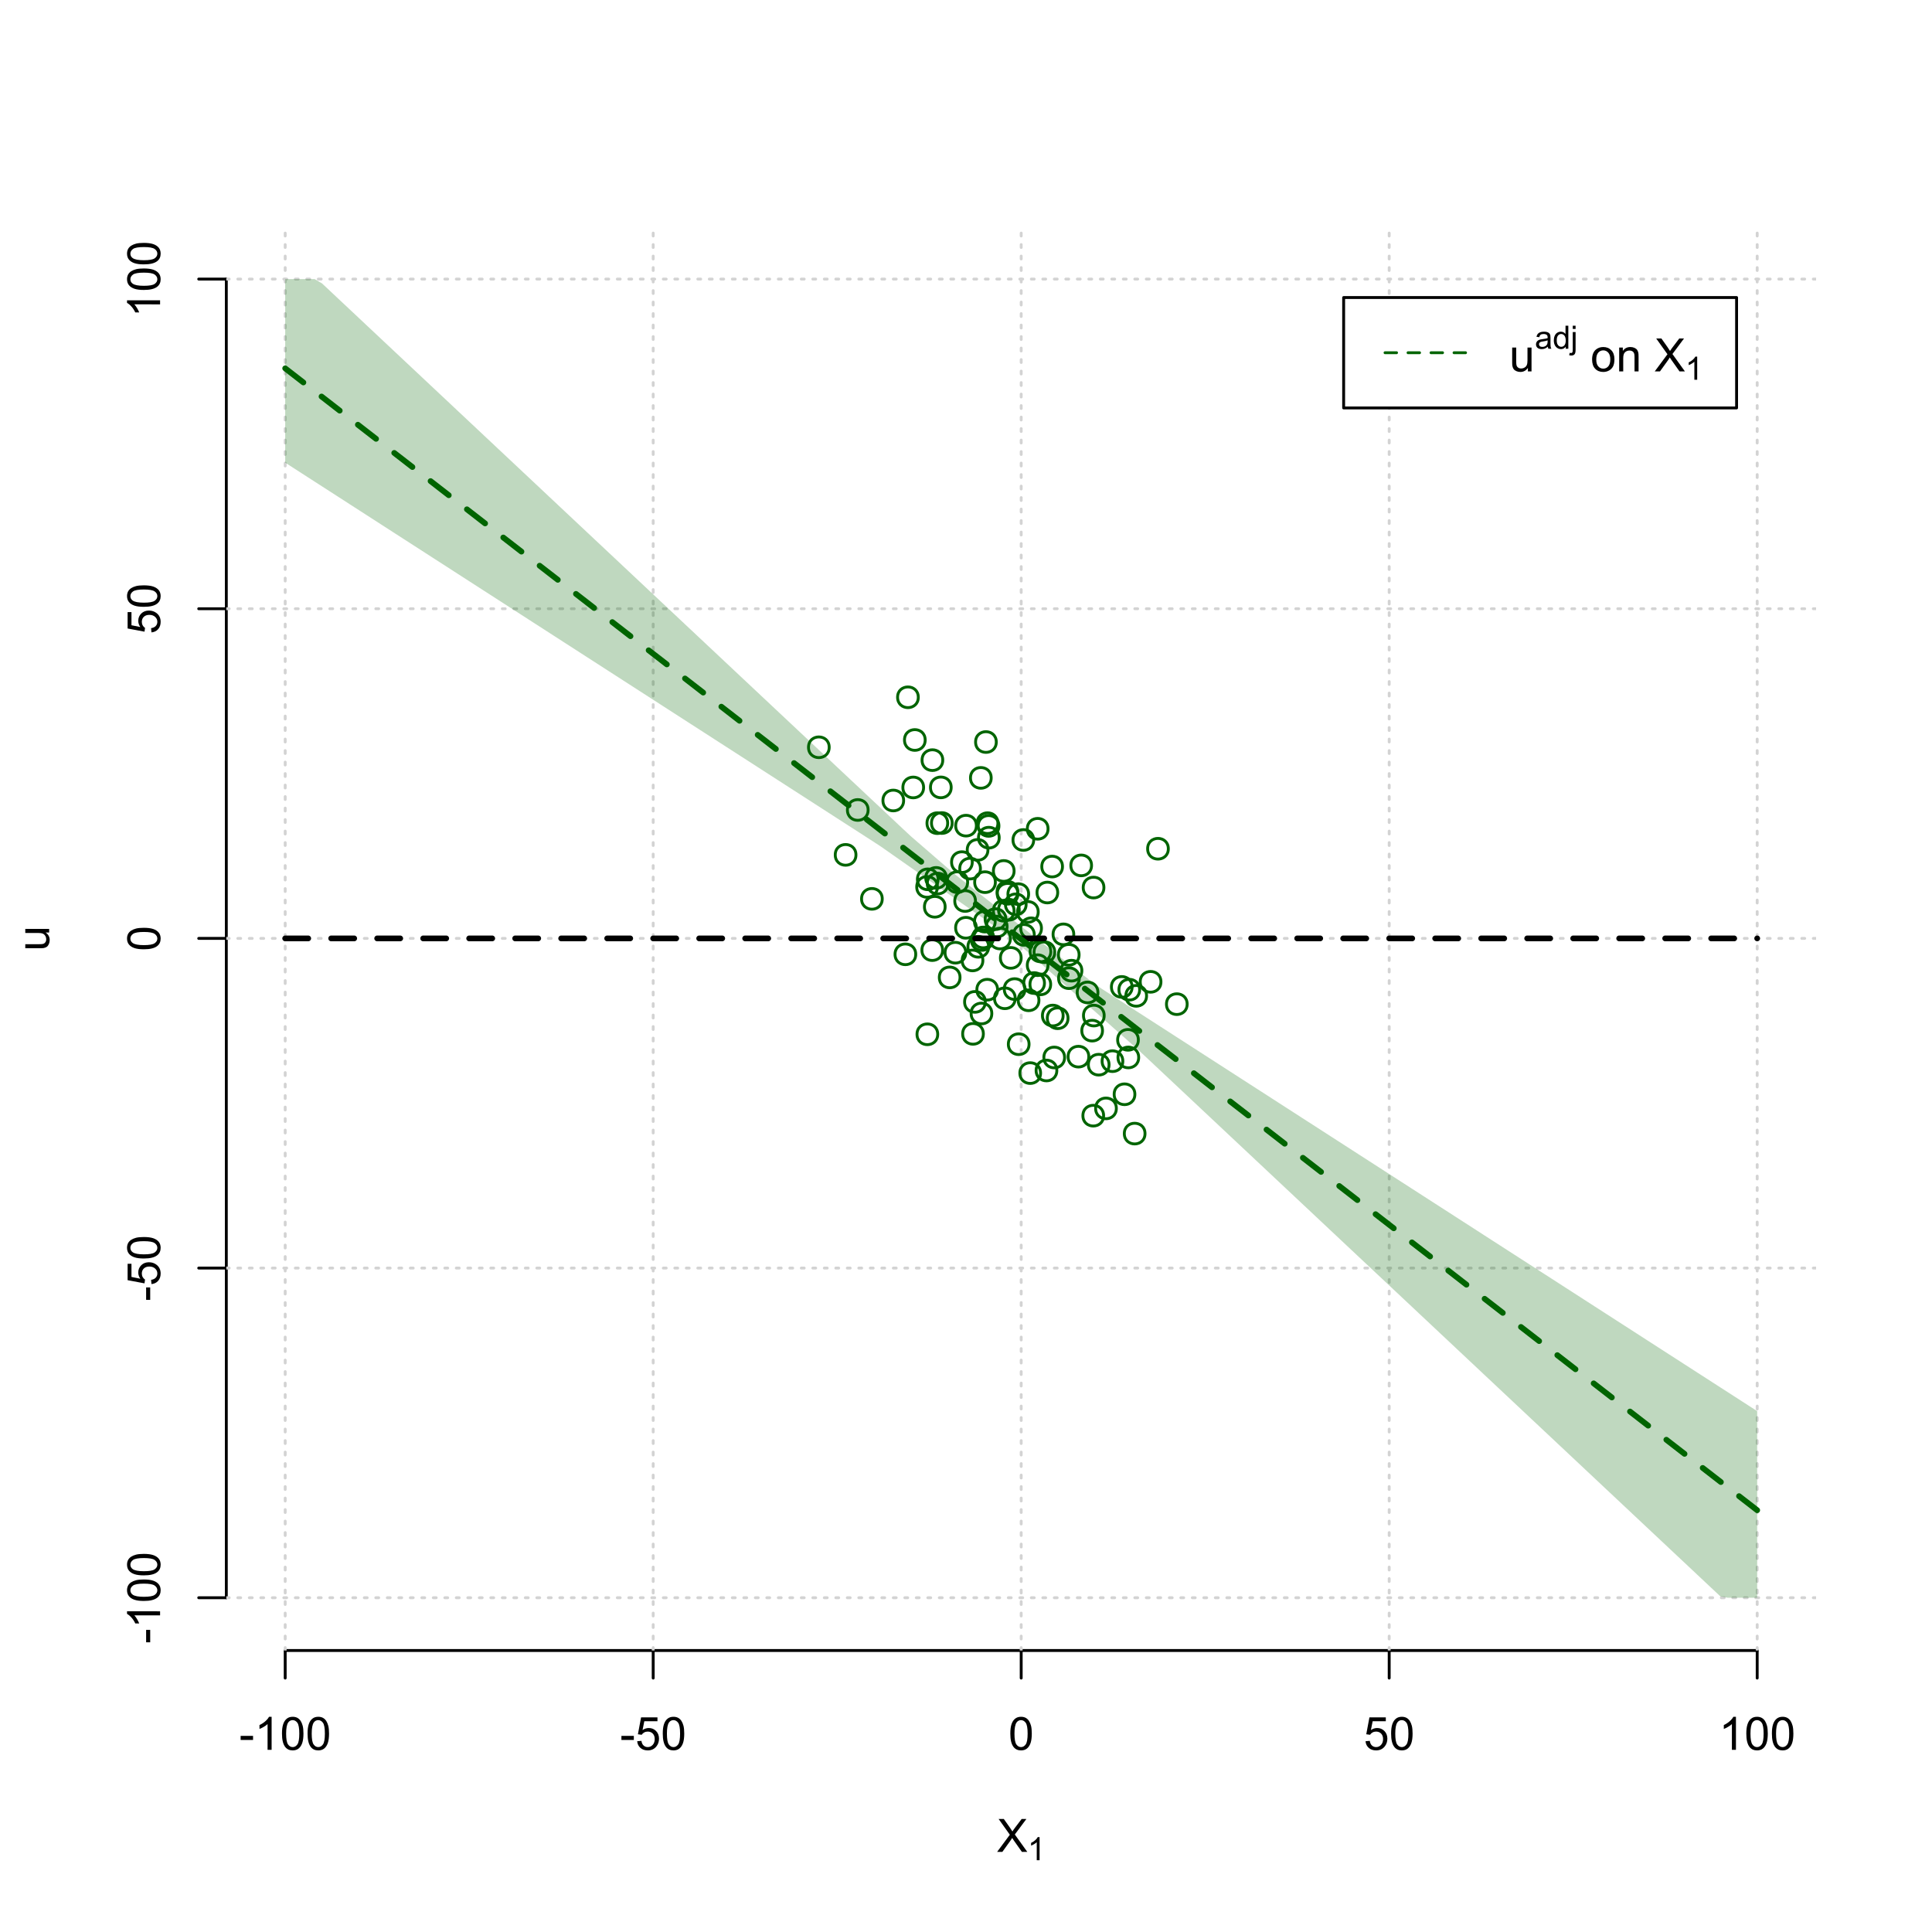 <?xml version="1.0" encoding="UTF-8"?>
<svg xmlns="http://www.w3.org/2000/svg" xmlns:xlink="http://www.w3.org/1999/xlink" width="504pt" height="504pt" viewBox="0 0 504 504" version="1.1">
<defs>
<g>
<symbol overflow="visible" id="glyph0-0">
<path style="stroke:none;" d="M 1.5 0 L 1.5 -7.5 L 7.5 -7.5 L 7.5 0 Z M 1.688 -0.188 L 7.312 -0.188 L 7.312 -7.312 L 1.688 -7.312 Z M 1.688 -0.188 "/>
</symbol>
<symbol overflow="visible" id="glyph0-1">
<path style="stroke:none;" d="M 0.055 0 L 3.375 -4.477 L 0.445 -8.59 L 1.797 -8.59 L 3.359 -6.387 C 3.68 -5.93 3.91 -5.578 4.047 -5.332 C 4.238 -5.645 4.465 -5.969 4.727 -6.312 L 6.457 -8.59 L 7.695 -8.59 L 4.676 -4.539 L 7.93 0 L 6.523 0 L 4.359 -3.062 C 4.238 -3.238 4.113 -3.43 3.984 -3.641 C 3.789 -3.324 3.652 -3.109 3.574 -2.992 L 1.418 0 Z M 0.055 0 "/>
</symbol>
<symbol overflow="visible" id="glyph0-2">
<path style="stroke:none;" d="M 0.383 -2.578 L 0.383 -3.641 L 3.621 -3.641 L 3.621 -2.578 Z M 0.383 -2.578 "/>
</symbol>
<symbol overflow="visible" id="glyph0-3">
<path style="stroke:none;" d="M 4.469 0 L 3.414 0 L 3.414 -6.719 C 3.16 -6.477 2.828 -6.234 2.414 -5.996 C 2 -5.75 1.629 -5.57 1.305 -5.449 L 1.305 -6.469 C 1.895 -6.742 2.41 -7.078 2.852 -7.477 C 3.293 -7.871 3.605 -8.254 3.789 -8.625 L 4.469 -8.625 Z M 4.469 0 "/>
</symbol>
<symbol overflow="visible" id="glyph0-4">
<path style="stroke:none;" d="M 0.5 -4.234 C 0.496 -5.246 0.602 -6.062 0.812 -6.688 C 1.02 -7.305 1.328 -7.785 1.742 -8.121 C 2.148 -8.457 2.668 -8.625 3.297 -8.625 C 3.758 -8.625 4.164 -8.531 4.512 -8.348 C 4.855 -8.16 5.141 -7.891 5.371 -7.543 C 5.594 -7.191 5.773 -6.766 5.906 -6.266 C 6.035 -5.762 6.098 -5.086 6.102 -4.234 C 6.098 -3.227 5.996 -2.414 5.789 -1.797 C 5.578 -1.176 5.266 -0.695 4.859 -0.359 C 4.445 -0.02 3.926 0.145 3.297 0.148 C 2.465 0.145 1.816 -0.148 1.348 -0.742 C 0.781 -1.457 0.496 -2.621 0.5 -4.234 Z M 1.582 -4.234 C 1.582 -2.824 1.746 -1.887 2.074 -1.418 C 2.402 -0.949 2.809 -0.715 3.297 -0.719 C 3.777 -0.715 4.184 -0.949 4.52 -1.422 C 4.848 -1.887 5.016 -2.824 5.016 -4.234 C 5.016 -5.648 4.848 -6.59 4.52 -7.055 C 4.184 -7.516 3.773 -7.746 3.289 -7.75 C 2.801 -7.746 2.414 -7.543 2.125 -7.137 C 1.762 -6.613 1.582 -5.645 1.582 -4.234 Z M 1.582 -4.234 "/>
</symbol>
<symbol overflow="visible" id="glyph0-5">
<path style="stroke:none;" d="M 0.5 -2.25 L 1.605 -2.344 C 1.684 -1.805 1.871 -1.398 2.176 -1.125 C 2.473 -0.852 2.836 -0.715 3.258 -0.719 C 3.766 -0.715 4.195 -0.906 4.547 -1.293 C 4.898 -1.672 5.074 -2.18 5.074 -2.82 C 5.074 -3.414 4.902 -3.891 4.566 -4.242 C 4.227 -4.59 3.785 -4.762 3.242 -4.766 C 2.898 -4.762 2.594 -4.684 2.32 -4.531 C 2.047 -4.375 1.832 -4.176 1.676 -3.93 L 0.688 -4.062 L 1.516 -8.473 L 5.789 -8.473 L 5.789 -7.465 L 2.359 -7.465 L 1.898 -5.156 C 2.414 -5.516 2.953 -5.695 3.523 -5.695 C 4.27 -5.695 4.902 -5.434 5.422 -4.914 C 5.934 -4.395 6.191 -3.727 6.195 -2.914 C 6.191 -2.133 5.965 -1.461 5.516 -0.898 C 4.961 -0.199 4.211 0.145 3.258 0.148 C 2.477 0.145 1.836 -0.07 1.344 -0.508 C 0.844 -0.941 0.562 -1.523 0.5 -2.25 Z M 0.5 -2.25 "/>
</symbol>
<symbol overflow="visible" id="glyph0-6">
<path style="stroke:none;" d="M 4.867 0 L 4.867 -0.914 C 4.379 -0.211 3.723 0.141 2.895 0.141 C 2.527 0.141 2.184 0.07 1.867 -0.07 C 1.547 -0.211 1.309 -0.387 1.156 -0.602 C 1 -0.812 0.895 -1.074 0.832 -1.383 C 0.785 -1.59 0.762 -1.918 0.766 -2.367 L 0.766 -6.223 L 1.82 -6.223 L 1.82 -2.773 C 1.816 -2.219 1.84 -1.848 1.887 -1.656 C 1.949 -1.379 2.09 -1.16 2.309 -1.004 C 2.523 -0.84 2.789 -0.762 3.105 -0.766 C 3.418 -0.762 3.715 -0.844 3.996 -1.008 C 4.273 -1.172 4.469 -1.391 4.586 -1.672 C 4.699 -1.949 4.758 -2.355 4.758 -2.891 L 4.758 -6.223 L 5.812 -6.223 L 5.812 0 Z M 4.867 0 "/>
</symbol>
<symbol overflow="visible" id="glyph0-7">
<path style="stroke:none;" d=""/>
</symbol>
<symbol overflow="visible" id="glyph0-8">
<path style="stroke:none;" d="M 0.398 -3.109 C 0.398 -4.262 0.719 -5.117 1.359 -5.672 C 1.895 -6.133 2.547 -6.363 3.316 -6.363 C 4.172 -6.363 4.871 -6.082 5.414 -5.52 C 5.953 -4.957 6.223 -4.184 6.227 -3.199 C 6.223 -2.398 6.102 -1.766 5.867 -1.309 C 5.625 -0.848 5.277 -0.492 4.82 -0.238 C 4.359 0.016 3.859 0.141 3.316 0.141 C 2.441 0.141 1.734 -0.137 1.203 -0.695 C 0.664 -1.254 0.398 -2.059 0.398 -3.109 Z M 1.484 -3.109 C 1.48 -2.309 1.656 -1.711 2.004 -1.32 C 2.348 -0.922 2.785 -0.727 3.316 -0.727 C 3.84 -0.727 4.273 -0.926 4.621 -1.324 C 4.969 -1.723 5.145 -2.328 5.145 -3.148 C 5.145 -3.914 4.969 -4.496 4.617 -4.895 C 4.266 -5.289 3.832 -5.488 3.316 -5.492 C 2.785 -5.488 2.348 -5.293 2.004 -4.898 C 1.656 -4.5 1.48 -3.902 1.484 -3.109 Z M 1.484 -3.109 "/>
</symbol>
<symbol overflow="visible" id="glyph0-9">
<path style="stroke:none;" d="M 0.789 0 L 0.789 -6.223 L 1.742 -6.223 L 1.742 -5.336 C 2.195 -6.02 2.855 -6.363 3.719 -6.363 C 4.09 -6.363 4.434 -6.293 4.754 -6.16 C 5.066 -6.023 5.305 -5.848 5.461 -5.633 C 5.617 -5.41 5.727 -5.152 5.789 -4.852 C 5.828 -4.656 5.848 -4.312 5.848 -3.828 L 5.848 0 L 4.793 0 L 4.793 -3.785 C 4.793 -4.215 4.75 -4.535 4.668 -4.75 C 4.586 -4.961 4.441 -5.129 4.234 -5.258 C 4.023 -5.383 3.777 -5.449 3.5 -5.449 C 3.047 -5.449 2.66 -5.305 2.332 -5.02 C 2.004 -4.734 1.84 -4.195 1.844 -3.398 L 1.844 0 Z M 0.789 0 "/>
</symbol>
<symbol overflow="visible" id="glyph1-0">
<path style="stroke:none;" d="M 1.051 0 L 1.051 -5.25 L 5.25 -5.25 L 5.25 0 Z M 1.18 -0.133 L 5.117 -0.133 L 5.117 -5.117 L 1.18 -5.117 Z M 1.18 -0.133 "/>
</symbol>
<symbol overflow="visible" id="glyph1-1">
<path style="stroke:none;" d="M 3.129 0 L 2.391 0 L 2.391 -4.703 C 2.211 -4.531 1.977 -4.363 1.691 -4.195 C 1.398 -4.023 1.141 -3.895 0.914 -3.812 L 0.914 -4.527 C 1.328 -4.719 1.688 -4.953 1.996 -5.234 C 2.305 -5.508 2.523 -5.777 2.652 -6.039 L 3.129 -6.039 Z M 3.129 0 "/>
</symbol>
<symbol overflow="visible" id="glyph1-2">
<path style="stroke:none;" d="M 3.395 -0.539 C 3.117 -0.305 2.855 -0.137 2.605 -0.043 C 2.352 0.051 2.082 0.094 1.793 0.098 C 1.312 0.094 0.941 -0.02 0.688 -0.25 C 0.43 -0.48 0.305 -0.781 0.305 -1.148 C 0.305 -1.359 0.352 -1.551 0.449 -1.73 C 0.543 -1.902 0.668 -2.047 0.828 -2.156 C 0.984 -2.262 1.164 -2.34 1.363 -2.398 C 1.504 -2.434 1.723 -2.473 2.02 -2.512 C 2.609 -2.578 3.047 -2.664 3.336 -2.766 C 3.336 -2.867 3.34 -2.93 3.34 -2.957 C 3.34 -3.258 3.27 -3.469 3.129 -3.594 C 2.941 -3.758 2.66 -3.844 2.289 -3.844 C 1.941 -3.844 1.684 -3.781 1.52 -3.66 C 1.348 -3.535 1.227 -3.32 1.152 -3.016 L 0.43 -3.113 C 0.492 -3.418 0.602 -3.668 0.754 -3.863 C 0.902 -4.051 1.121 -4.199 1.406 -4.301 C 1.688 -4.402 2.016 -4.453 2.395 -4.453 C 2.766 -4.453 3.066 -4.406 3.301 -4.32 C 3.527 -4.23 3.699 -4.121 3.812 -3.992 C 3.918 -3.855 3.996 -3.691 4.043 -3.492 C 4.066 -3.363 4.078 -3.133 4.082 -2.809 L 4.082 -1.824 C 4.078 -1.137 4.094 -0.703 4.129 -0.523 C 4.156 -0.336 4.219 -0.164 4.316 0 L 3.543 0 C 3.465 -0.152 3.414 -0.332 3.395 -0.539 Z M 3.336 -2.188 C 3.062 -2.074 2.66 -1.98 2.129 -1.906 C 1.82 -1.859 1.605 -1.812 1.484 -1.758 C 1.355 -1.703 1.258 -1.621 1.191 -1.52 C 1.121 -1.41 1.09 -1.293 1.09 -1.168 C 1.09 -0.969 1.164 -0.805 1.312 -0.676 C 1.461 -0.543 1.68 -0.48 1.969 -0.48 C 2.25 -0.48 2.5 -0.539 2.727 -0.664 C 2.945 -0.785 3.109 -0.957 3.215 -1.176 C 3.293 -1.34 3.332 -1.586 3.336 -1.914 Z M 3.336 -2.188 "/>
</symbol>
<symbol overflow="visible" id="glyph1-3">
<path style="stroke:none;" d="M 3.379 0 L 3.379 -0.551 C 3.102 -0.121 2.695 0.094 2.16 0.098 C 1.812 0.094 1.492 0 1.203 -0.188 C 0.906 -0.379 0.68 -0.645 0.523 -0.988 C 0.359 -1.328 0.281 -1.723 0.285 -2.172 C 0.281 -2.605 0.355 -3 0.504 -3.355 C 0.648 -3.707 0.863 -3.977 1.156 -4.168 C 1.441 -4.355 1.766 -4.453 2.129 -4.453 C 2.387 -4.453 2.621 -4.395 2.828 -4.285 C 3.031 -4.172 3.199 -4.031 3.332 -3.855 L 3.332 -6.012 L 4.066 -6.012 L 4.066 0 Z M 1.047 -2.172 C 1.043 -1.613 1.16 -1.195 1.398 -0.922 C 1.629 -0.641 1.906 -0.504 2.23 -0.508 C 2.551 -0.504 2.824 -0.637 3.051 -0.902 C 3.273 -1.168 3.387 -1.57 3.391 -2.113 C 3.387 -2.707 3.273 -3.145 3.047 -3.426 C 2.816 -3.703 2.531 -3.844 2.199 -3.844 C 1.867 -3.844 1.594 -3.707 1.375 -3.441 C 1.152 -3.168 1.043 -2.746 1.047 -2.172 Z M 1.047 -2.172 "/>
</symbol>
<symbol overflow="visible" id="glyph1-4">
<path style="stroke:none;" d="M 0.551 -5.156 L 0.551 -6.012 L 1.289 -6.012 L 1.289 -5.156 Z M -0.387 1.691 L -0.246 1.062 C -0.098 1.098 0.016 1.117 0.102 1.121 C 0.25 1.117 0.363 1.066 0.438 0.969 C 0.512 0.867 0.551 0.621 0.551 0.223 L 0.551 -4.355 L 1.289 -4.355 L 1.289 0.238 C 1.289 0.773 1.219 1.148 1.078 1.359 C 0.898 1.633 0.602 1.77 0.191 1.77 C -0.008 1.77 -0.199 1.742 -0.387 1.691 Z M -0.387 1.691 "/>
</symbol>
<symbol overflow="visible" id="glyph2-0">
<path style="stroke:none;" d="M 0 -1.5 L -7.5 -1.5 L -7.5 -7.5 L 0 -7.5 Z M -0.188 -1.688 L -0.188 -7.312 L -7.312 -7.312 L -7.312 -1.688 Z M -0.188 -1.688 "/>
</symbol>
<symbol overflow="visible" id="glyph2-1">
<path style="stroke:none;" d="M 0 -4.867 L -0.914 -4.867 C -0.211 -4.379 0.141 -3.723 0.141 -2.895 C 0.141 -2.527 0.07 -2.184 -0.07 -1.867 C -0.211 -1.547 -0.387 -1.309 -0.598 -1.156 C -0.809 -1 -1.07 -0.895 -1.383 -0.832 C -1.59 -0.789 -1.918 -0.766 -2.367 -0.77 L -6.223 -0.77 L -6.223 -1.824 L -2.773 -1.824 C -2.219 -1.82 -1.848 -1.844 -1.656 -1.887 C -1.379 -1.949 -1.16 -2.09 -1.004 -2.309 C -0.84 -2.523 -0.762 -2.789 -0.766 -3.105 C -0.762 -3.418 -0.844 -3.715 -1.008 -3.996 C -1.172 -4.273 -1.391 -4.469 -1.672 -4.586 C -1.945 -4.699 -2.352 -4.758 -2.887 -4.758 L -6.223 -4.758 L -6.223 -5.812 L 0 -5.812 Z M 0 -4.867 "/>
</symbol>
<symbol overflow="visible" id="glyph2-2">
<path style="stroke:none;" d="M -2.578 -0.383 L -3.641 -0.383 L -3.641 -3.621 L -2.578 -3.621 Z M -2.578 -0.383 "/>
</symbol>
<symbol overflow="visible" id="glyph2-3">
<path style="stroke:none;" d="M 0 -4.469 L 0 -3.414 L -6.719 -3.418 C -6.477 -3.16 -6.234 -2.828 -5.996 -2.418 C -5.75 -2.004 -5.57 -1.633 -5.449 -1.309 L -6.469 -1.309 C -6.742 -1.895 -7.078 -2.41 -7.477 -2.852 C -7.871 -3.293 -8.254 -3.605 -8.625 -3.793 L -8.625 -4.473 Z M 0 -4.469 "/>
</symbol>
<symbol overflow="visible" id="glyph2-4">
<path style="stroke:none;" d="M -4.234 -0.5 C -5.246 -0.496 -6.062 -0.602 -6.688 -0.812 C -7.305 -1.02 -7.785 -1.328 -8.121 -1.742 C -8.457 -2.152 -8.625 -2.672 -8.625 -3.301 C -8.625 -3.758 -8.531 -4.164 -8.348 -4.512 C -8.16 -4.859 -7.891 -5.145 -7.543 -5.371 C -7.191 -5.594 -6.766 -5.773 -6.266 -5.906 C -5.762 -6.035 -5.086 -6.098 -4.234 -6.102 C -3.223 -6.098 -2.41 -5.996 -1.793 -5.789 C -1.176 -5.578 -0.695 -5.266 -0.359 -4.859 C -0.02 -4.445 0.145 -3.926 0.148 -3.297 C 0.145 -2.465 -0.148 -1.816 -0.742 -1.348 C -1.457 -0.781 -2.621 -0.496 -4.234 -0.5 Z M -4.234 -1.582 C -2.824 -1.582 -1.887 -1.746 -1.418 -2.074 C -0.949 -2.402 -0.715 -2.809 -0.719 -3.297 C -0.715 -3.777 -0.949 -4.184 -1.422 -4.52 C -1.887 -4.848 -2.824 -5.016 -4.234 -5.016 C -5.648 -5.016 -6.59 -4.848 -7.055 -4.52 C -7.516 -4.188 -7.746 -3.777 -7.75 -3.289 C -7.746 -2.801 -7.543 -2.414 -7.137 -2.129 C -6.613 -1.762 -5.645 -1.582 -4.234 -1.582 Z M -4.234 -1.582 "/>
</symbol>
<symbol overflow="visible" id="glyph2-5">
<path style="stroke:none;" d="M -2.25 -0.5 L -2.344 -1.605 C -1.805 -1.684 -1.398 -1.871 -1.125 -2.176 C -0.852 -2.473 -0.715 -2.836 -0.719 -3.258 C -0.715 -3.766 -0.906 -4.195 -1.293 -4.547 C -1.672 -4.898 -2.18 -5.074 -2.816 -5.074 C -3.414 -5.074 -3.891 -4.902 -4.242 -4.566 C -4.59 -4.227 -4.762 -3.785 -4.766 -3.242 C -4.762 -2.898 -4.684 -2.594 -4.531 -2.32 C -4.375 -2.047 -4.176 -1.832 -3.93 -1.676 L -4.062 -0.688 L -8.473 -1.52 L -8.473 -5.789 L -7.465 -5.789 L -7.465 -2.363 L -5.156 -1.898 C -5.516 -2.414 -5.695 -2.953 -5.695 -3.523 C -5.695 -4.27 -5.434 -4.902 -4.914 -5.422 C -4.395 -5.934 -3.727 -6.191 -2.91 -6.195 C -2.133 -6.191 -1.461 -5.965 -0.895 -5.516 C -0.199 -4.961 0.145 -4.211 0.148 -3.258 C 0.145 -2.477 -0.07 -1.836 -0.508 -1.344 C -0.941 -0.848 -1.523 -0.566 -2.25 -0.5 Z M -2.25 -0.5 "/>
</symbol>
</g>
<clipPath id="clip1">
  <path d="M 74 59.039 L 75 59.039 L 75 430.559 L 74 430.559 Z M 74 59.039 "/>
</clipPath>
<clipPath id="clip2">
  <path d="M 170 59.039 L 171 59.039 L 171 430.559 L 170 430.559 Z M 170 59.039 "/>
</clipPath>
<clipPath id="clip3">
  <path d="M 266 59.039 L 267 59.039 L 267 430.559 L 266 430.559 Z M 266 59.039 "/>
</clipPath>
<clipPath id="clip4">
  <path d="M 362 59.039 L 363 59.039 L 363 430.559 L 362 430.559 Z M 362 59.039 "/>
</clipPath>
<clipPath id="clip5">
  <path d="M 458 59.039 L 459 59.039 L 459 430.559 L 458 430.559 Z M 458 59.039 "/>
</clipPath>
<clipPath id="clip6">
  <path d="M 59.039 416 L 473.758 416 L 473.758 418 L 59.039 418 Z M 59.039 416 "/>
</clipPath>
<clipPath id="clip7">
  <path d="M 59.039 330 L 473.758 330 L 473.758 332 L 59.039 332 Z M 59.039 330 "/>
</clipPath>
<clipPath id="clip8">
  <path d="M 59.039 244 L 473.758 244 L 473.758 246 L 59.039 246 Z M 59.039 244 "/>
</clipPath>
<clipPath id="clip9">
  <path d="M 59.039 158 L 473.758 158 L 473.758 160 L 59.039 160 Z M 59.039 158 "/>
</clipPath>
<clipPath id="clip10">
  <path d="M 59.039 72 L 473.758 72 L 473.758 74 L 59.039 74 Z M 59.039 72 "/>
</clipPath>
</defs>
<g id="surface5436">
<rect x="0" y="0" width="504" height="504" style="fill:rgb(100%,100%,100%);fill-opacity:1;stroke:none;"/>
<g style="fill:rgb(0%,0%,0%);fill-opacity:1;">
  <use xlink:href="#glyph0-1" x="260.062" y="483.102"/>
</g>
<g style="fill:rgb(0%,0%,0%);fill-opacity:1;">
  <use xlink:href="#glyph1-1" x="268.066" y="485.281"/>
</g>
<g style="fill:rgb(0%,0%,0%);fill-opacity:1;">
  <use xlink:href="#glyph2-1" x="12.82" y="248.137"/>
</g>
<path style="fill:none;stroke-width:0.75;stroke-linecap:round;stroke-linejoin:round;stroke:rgb(0%,0%,0%);stroke-opacity:1;stroke-miterlimit:10;" d="M 74.398 430.559 L 458.398 430.559 "/>
<path style="fill:none;stroke-width:0.75;stroke-linecap:round;stroke-linejoin:round;stroke:rgb(0%,0%,0%);stroke-opacity:1;stroke-miterlimit:10;" d="M 74.398 430.559 L 74.398 437.762 "/>
<path style="fill:none;stroke-width:0.75;stroke-linecap:round;stroke-linejoin:round;stroke:rgb(0%,0%,0%);stroke-opacity:1;stroke-miterlimit:10;" d="M 170.398 430.559 L 170.398 437.762 "/>
<path style="fill:none;stroke-width:0.75;stroke-linecap:round;stroke-linejoin:round;stroke:rgb(0%,0%,0%);stroke-opacity:1;stroke-miterlimit:10;" d="M 266.398 430.559 L 266.398 437.762 "/>
<path style="fill:none;stroke-width:0.75;stroke-linecap:round;stroke-linejoin:round;stroke:rgb(0%,0%,0%);stroke-opacity:1;stroke-miterlimit:10;" d="M 362.398 430.559 L 362.398 437.762 "/>
<path style="fill:none;stroke-width:0.75;stroke-linecap:round;stroke-linejoin:round;stroke:rgb(0%,0%,0%);stroke-opacity:1;stroke-miterlimit:10;" d="M 458.398 430.559 L 458.398 437.762 "/>
<g style="fill:rgb(0%,0%,0%);fill-opacity:1;">
  <use xlink:href="#glyph0-2" x="62.391" y="456.48"/>
  <use xlink:href="#glyph0-3" x="66.387" y="456.48"/>
  <use xlink:href="#glyph0-4" x="73.061" y="456.48"/>
  <use xlink:href="#glyph0-4" x="79.734" y="456.48"/>
</g>
<g style="fill:rgb(0%,0%,0%);fill-opacity:1;">
  <use xlink:href="#glyph0-2" x="161.727" y="456.48"/>
  <use xlink:href="#glyph0-5" x="165.723" y="456.48"/>
  <use xlink:href="#glyph0-4" x="172.396" y="456.48"/>
</g>
<g style="fill:rgb(0%,0%,0%);fill-opacity:1;">
  <use xlink:href="#glyph0-4" x="263.062" y="456.48"/>
</g>
<g style="fill:rgb(0%,0%,0%);fill-opacity:1;">
  <use xlink:href="#glyph0-5" x="355.727" y="456.48"/>
  <use xlink:href="#glyph0-4" x="362.4" y="456.48"/>
</g>
<g style="fill:rgb(0%,0%,0%);fill-opacity:1;">
  <use xlink:href="#glyph0-3" x="448.387" y="456.48"/>
  <use xlink:href="#glyph0-4" x="455.061" y="456.48"/>
  <use xlink:href="#glyph0-4" x="461.734" y="456.48"/>
</g>
<path style="fill:none;stroke-width:0.75;stroke-linecap:round;stroke-linejoin:round;stroke:rgb(0%,0%,0%);stroke-opacity:1;stroke-miterlimit:10;" d="M 59.039 416.801 L 59.039 72.801 "/>
<path style="fill:none;stroke-width:0.75;stroke-linecap:round;stroke-linejoin:round;stroke:rgb(0%,0%,0%);stroke-opacity:1;stroke-miterlimit:10;" d="M 59.039 416.801 L 51.84 416.801 "/>
<path style="fill:none;stroke-width:0.75;stroke-linecap:round;stroke-linejoin:round;stroke:rgb(0%,0%,0%);stroke-opacity:1;stroke-miterlimit:10;" d="M 59.039 330.801 L 51.84 330.801 "/>
<path style="fill:none;stroke-width:0.75;stroke-linecap:round;stroke-linejoin:round;stroke:rgb(0%,0%,0%);stroke-opacity:1;stroke-miterlimit:10;" d="M 59.039 244.801 L 51.84 244.801 "/>
<path style="fill:none;stroke-width:0.75;stroke-linecap:round;stroke-linejoin:round;stroke:rgb(0%,0%,0%);stroke-opacity:1;stroke-miterlimit:10;" d="M 59.039 158.801 L 51.84 158.801 "/>
<path style="fill:none;stroke-width:0.75;stroke-linecap:round;stroke-linejoin:round;stroke:rgb(0%,0%,0%);stroke-opacity:1;stroke-miterlimit:10;" d="M 59.039 72.801 L 51.84 72.801 "/>
<g style="fill:rgb(0%,0%,0%);fill-opacity:1;">
  <use xlink:href="#glyph2-2" x="41.762" y="428.809"/>
  <use xlink:href="#glyph2-3" x="41.762" y="424.812"/>
  <use xlink:href="#glyph2-4" x="41.762" y="418.139"/>
  <use xlink:href="#glyph2-4" x="41.762" y="411.465"/>
</g>
<g style="fill:rgb(0%,0%,0%);fill-opacity:1;">
  <use xlink:href="#glyph2-2" x="41.762" y="339.473"/>
  <use xlink:href="#glyph2-5" x="41.762" y="335.477"/>
  <use xlink:href="#glyph2-4" x="41.762" y="328.803"/>
</g>
<g style="fill:rgb(0%,0%,0%);fill-opacity:1;">
  <use xlink:href="#glyph2-4" x="41.762" y="248.137"/>
</g>
<g style="fill:rgb(0%,0%,0%);fill-opacity:1;">
  <use xlink:href="#glyph2-5" x="41.762" y="165.473"/>
  <use xlink:href="#glyph2-4" x="41.762" y="158.799"/>
</g>
<g style="fill:rgb(0%,0%,0%);fill-opacity:1;">
  <use xlink:href="#glyph2-3" x="41.762" y="82.812"/>
  <use xlink:href="#glyph2-4" x="41.762" y="76.139"/>
  <use xlink:href="#glyph2-4" x="41.762" y="69.465"/>
</g>
<g clip-path="url(#clip1)" clip-rule="nonzero">
<path style="fill:none;stroke-width:0.75;stroke-linecap:round;stroke-linejoin:round;stroke:rgb(82.745%,82.745%,82.745%);stroke-opacity:1;stroke-dasharray:0.75,2.25;stroke-miterlimit:10;" d="M 74.398 430.559 L 74.398 59.039 "/>
</g>
<g clip-path="url(#clip2)" clip-rule="nonzero">
<path style="fill:none;stroke-width:0.75;stroke-linecap:round;stroke-linejoin:round;stroke:rgb(82.745%,82.745%,82.745%);stroke-opacity:1;stroke-dasharray:0.75,2.25;stroke-miterlimit:10;" d="M 170.398 430.559 L 170.398 59.039 "/>
</g>
<g clip-path="url(#clip3)" clip-rule="nonzero">
<path style="fill:none;stroke-width:0.75;stroke-linecap:round;stroke-linejoin:round;stroke:rgb(82.745%,82.745%,82.745%);stroke-opacity:1;stroke-dasharray:0.75,2.25;stroke-miterlimit:10;" d="M 266.398 430.559 L 266.398 59.039 "/>
</g>
<g clip-path="url(#clip4)" clip-rule="nonzero">
<path style="fill:none;stroke-width:0.75;stroke-linecap:round;stroke-linejoin:round;stroke:rgb(82.745%,82.745%,82.745%);stroke-opacity:1;stroke-dasharray:0.75,2.25;stroke-miterlimit:10;" d="M 362.398 430.559 L 362.398 59.039 "/>
</g>
<g clip-path="url(#clip5)" clip-rule="nonzero">
<path style="fill:none;stroke-width:0.75;stroke-linecap:round;stroke-linejoin:round;stroke:rgb(82.745%,82.745%,82.745%);stroke-opacity:1;stroke-dasharray:0.75,2.25;stroke-miterlimit:10;" d="M 458.398 430.559 L 458.398 59.039 "/>
</g>
<g clip-path="url(#clip6)" clip-rule="nonzero">
<path style="fill:none;stroke-width:0.75;stroke-linecap:round;stroke-linejoin:round;stroke:rgb(82.745%,82.745%,82.745%);stroke-opacity:1;stroke-dasharray:0.75,2.25;stroke-miterlimit:10;" d="M 59.039 416.801 L 473.762 416.801 "/>
</g>
<g clip-path="url(#clip7)" clip-rule="nonzero">
<path style="fill:none;stroke-width:0.75;stroke-linecap:round;stroke-linejoin:round;stroke:rgb(82.745%,82.745%,82.745%);stroke-opacity:1;stroke-dasharray:0.75,2.25;stroke-miterlimit:10;" d="M 59.039 330.801 L 473.762 330.801 "/>
</g>
<g clip-path="url(#clip8)" clip-rule="nonzero">
<path style="fill:none;stroke-width:0.75;stroke-linecap:round;stroke-linejoin:round;stroke:rgb(82.745%,82.745%,82.745%);stroke-opacity:1;stroke-dasharray:0.75,2.25;stroke-miterlimit:10;" d="M 59.039 244.801 L 473.762 244.801 "/>
</g>
<g clip-path="url(#clip9)" clip-rule="nonzero">
<path style="fill:none;stroke-width:0.75;stroke-linecap:round;stroke-linejoin:round;stroke:rgb(82.745%,82.745%,82.745%);stroke-opacity:1;stroke-dasharray:0.75,2.25;stroke-miterlimit:10;" d="M 59.039 158.801 L 473.762 158.801 "/>
</g>
<g clip-path="url(#clip10)" clip-rule="nonzero">
<path style="fill:none;stroke-width:0.75;stroke-linecap:round;stroke-linejoin:round;stroke:rgb(82.745%,82.745%,82.745%);stroke-opacity:1;stroke-dasharray:0.75,2.25;stroke-miterlimit:10;" d="M 59.039 72.801 L 473.762 72.801 "/>
</g>
<path style=" stroke:none;fill-rule:nonzero;fill:rgb(0%,39.216%,0%);fill-opacity:0.251;" d="M 74.398 72.801 L 82.078 72.801 L 84 73.93 L 85.922 75.73 L 87.84 77.535 L 89.762 79.336 L 91.68 81.141 L 93.602 82.941 L 95.52 84.746 L 97.441 86.547 L 99.359 88.352 L 101.281 90.152 L 103.199 91.957 L 105.121 93.758 L 107.039 95.562 L 108.961 97.363 L 110.879 99.168 L 112.801 100.969 L 114.719 102.773 L 116.641 104.574 L 118.559 106.379 L 120.48 108.18 L 122.398 109.984 L 124.32 111.785 L 126.238 113.59 L 128.16 115.391 L 130.078 117.195 L 132 118.996 L 133.922 120.801 L 135.84 122.602 L 137.762 124.406 L 139.68 126.207 L 141.602 128.012 L 143.52 129.816 L 145.441 131.617 L 147.359 133.422 L 149.281 135.223 L 151.199 137.027 L 153.121 138.828 L 155.039 140.633 L 156.961 142.434 L 158.879 144.238 L 160.801 146.039 L 162.719 147.844 L 164.641 149.645 L 166.559 151.449 L 168.48 153.25 L 170.398 155.055 L 172.32 156.855 L 174.238 158.66 L 176.16 160.461 L 178.078 162.266 L 180 164.066 L 181.922 165.871 L 183.84 167.672 L 185.762 169.477 L 187.68 171.277 L 189.602 173.082 L 191.52 174.883 L 193.441 176.688 L 195.359 178.488 L 197.281 180.293 L 199.199 182.094 L 201.121 183.898 L 203.039 185.699 L 204.961 187.504 L 206.879 189.305 L 208.801 191.109 L 210.719 192.91 L 212.641 194.715 L 214.559 196.516 L 216.48 198.32 L 218.398 200.125 L 220.32 201.926 L 222.238 203.73 L 224.16 205.531 L 226.078 207.336 L 228 209.137 L 229.922 210.941 L 231.84 212.742 L 233.762 214.547 L 235.68 216.348 L 237.602 218.141 L 239.52 219.801 L 241.441 221.465 L 243.359 223.125 L 245.281 224.789 L 247.199 226.449 L 249.121 228.09 L 251.039 229.602 L 252.961 231.109 L 254.879 232.617 L 256.801 234.125 L 258.719 235.633 L 260.641 237.141 L 262.559 238.652 L 264.48 240.16 L 266.398 241.668 L 268.32 243.176 L 270.238 244.684 L 272.16 246.191 L 274.078 247.699 L 276 249.211 L 277.922 250.719 L 279.84 252.227 L 281.762 253.734 L 283.68 255.242 L 285.602 256.75 L 287.52 258.016 L 289.441 259.25 L 291.359 260.488 L 293.281 261.727 L 295.199 262.965 L 297.121 264.199 L 299.039 265.438 L 300.961 266.676 L 302.879 267.91 L 304.801 269.148 L 306.719 270.387 L 308.641 271.625 L 310.559 272.859 L 312.48 274.098 L 314.398 275.336 L 316.32 276.57 L 318.238 277.809 L 320.16 279.047 L 322.078 280.285 L 324 281.52 L 325.922 282.758 L 327.84 283.996 L 329.762 285.23 L 331.68 286.469 L 333.602 287.707 L 335.52 288.945 L 337.441 290.18 L 339.359 291.418 L 341.281 292.656 L 343.199 293.891 L 345.121 295.129 L 347.039 296.367 L 348.961 297.605 L 350.879 298.84 L 352.801 300.078 L 354.719 301.316 L 356.641 302.551 L 358.559 303.789 L 360.48 305.027 L 362.398 306.266 L 364.32 307.5 L 366.238 308.738 L 368.16 309.977 L 370.078 311.211 L 373.922 313.688 L 375.84 314.926 L 377.762 316.16 L 379.68 317.398 L 381.602 318.637 L 383.52 319.871 L 385.441 321.109 L 387.359 322.348 L 389.281 323.586 L 391.199 324.82 L 393.121 326.059 L 395.039 327.297 L 396.961 328.531 L 398.879 329.77 L 400.801 331.008 L 402.719 332.246 L 404.641 333.48 L 406.559 334.719 L 408.48 335.957 L 410.398 337.191 L 412.32 338.43 L 414.238 339.668 L 416.16 340.906 L 418.078 342.141 L 421.922 344.617 L 423.84 345.852 L 425.762 347.09 L 427.68 348.328 L 429.602 349.566 L 431.52 350.801 L 433.441 352.039 L 435.359 353.277 L 437.281 354.512 L 439.199 355.75 L 441.121 356.988 L 443.039 358.227 L 444.961 359.461 L 446.879 360.699 L 448.801 361.938 L 450.719 363.172 L 452.641 364.41 L 454.559 365.648 L 456.48 366.887 L 458.398 368.121 L 458.398 416.801 L 450.719 416.801 L 448.801 416.457 L 446.879 414.652 L 444.961 412.852 L 443.039 411.047 L 441.121 409.246 L 439.199 407.441 L 437.281 405.641 L 435.359 403.836 L 433.441 402.035 L 431.52 400.23 L 429.602 398.43 L 427.68 396.625 L 425.762 394.824 L 423.84 393.02 L 421.922 391.219 L 420 389.414 L 418.078 387.613 L 416.16 385.809 L 414.238 384.008 L 412.32 382.203 L 410.398 380.402 L 408.48 378.598 L 406.559 376.797 L 404.641 374.992 L 402.719 373.191 L 400.801 371.387 L 398.879 369.586 L 396.961 367.781 L 395.039 365.98 L 393.121 364.176 L 391.199 362.375 L 389.281 360.57 L 387.359 358.77 L 385.441 356.965 L 383.52 355.164 L 381.602 353.359 L 379.68 351.559 L 377.762 349.754 L 375.84 347.953 L 373.922 346.148 L 372 344.348 L 370.078 342.543 L 368.16 340.738 L 366.238 338.938 L 364.32 337.133 L 362.398 335.332 L 360.48 333.527 L 358.559 331.727 L 356.641 329.922 L 354.719 328.121 L 352.801 326.316 L 350.879 324.516 L 348.961 322.711 L 347.039 320.91 L 345.121 319.105 L 343.199 317.305 L 341.281 315.5 L 339.359 313.699 L 337.441 311.895 L 335.52 310.094 L 333.602 308.289 L 331.68 306.488 L 329.762 304.684 L 327.84 302.883 L 325.922 301.078 L 324 299.277 L 322.078 297.473 L 320.16 295.672 L 318.238 293.867 L 316.32 292.066 L 314.398 290.262 L 312.48 288.461 L 310.559 286.656 L 308.641 284.855 L 306.719 283.051 L 304.801 281.25 L 302.879 279.445 L 300.961 277.645 L 299.039 275.84 L 297.121 274.047 L 295.199 272.344 L 293.281 270.641 L 291.359 268.941 L 289.441 267.238 L 287.52 265.535 L 285.602 263.832 L 283.68 262.133 L 281.762 260.43 L 279.84 258.727 L 277.922 257.023 L 276 255.32 L 274.078 253.621 L 272.16 251.918 L 270.238 250.215 L 268.32 248.512 L 266.398 246.906 L 264.48 245.348 L 262.559 243.867 L 260.641 242.473 L 258.719 241.125 L 256.801 239.777 L 254.879 238.43 L 252.961 237.086 L 251.039 235.738 L 249.121 234.391 L 247.199 233.047 L 245.281 231.699 L 243.359 230.352 L 241.441 229.008 L 239.52 227.66 L 237.602 226.312 L 235.68 224.965 L 233.762 223.621 L 231.84 222.273 L 229.922 220.926 L 228 219.664 L 226.078 218.426 L 224.16 217.188 L 222.238 215.949 L 220.32 214.715 L 218.398 213.477 L 216.48 212.238 L 214.559 211.004 L 212.641 209.766 L 210.719 208.527 L 208.801 207.289 L 206.879 206.055 L 204.961 204.816 L 203.039 203.578 L 201.121 202.344 L 199.199 201.105 L 197.281 199.867 L 195.359 198.629 L 193.441 197.395 L 191.52 196.156 L 189.602 194.918 L 187.68 193.684 L 185.762 192.445 L 183.84 191.207 L 181.922 189.969 L 180 188.734 L 178.078 187.496 L 176.16 186.258 L 174.238 185.023 L 172.32 183.785 L 170.398 182.547 L 168.48 181.309 L 166.559 180.074 L 164.641 178.836 L 162.719 177.598 L 160.801 176.363 L 158.879 175.125 L 156.961 173.887 L 155.039 172.648 L 153.121 171.414 L 151.199 170.176 L 149.281 168.938 L 147.359 167.703 L 145.441 166.465 L 143.52 165.227 L 141.602 163.988 L 139.68 162.754 L 137.762 161.516 L 135.84 160.277 L 133.922 159.043 L 130.078 156.566 L 128.16 155.328 L 126.238 154.094 L 124.32 152.855 L 122.398 151.617 L 120.48 150.383 L 118.559 149.145 L 116.641 147.906 L 114.719 146.668 L 112.801 145.434 L 110.879 144.195 L 108.961 142.957 L 107.039 141.723 L 105.121 140.484 L 103.199 139.246 L 101.281 138.008 L 99.359 136.773 L 97.441 135.535 L 95.52 134.297 L 93.602 133.062 L 91.68 131.824 L 89.762 130.586 L 87.84 129.348 L 85.922 128.113 L 82.078 125.637 L 80.16 124.402 L 78.238 123.164 L 76.32 121.926 L 74.398 120.688 Z M 74.398 72.801 "/>
<path style="fill:none;stroke-width:0.75;stroke-linecap:round;stroke-linejoin:round;stroke:rgb(0%,39.216%,0%);stroke-opacity:1;stroke-miterlimit:10;" d="M 271.027 260.945 C 271.027 264.547 265.625 264.547 265.625 260.945 C 265.625 257.348 271.027 257.348 271.027 260.945 "/>
<path style="fill:none;stroke-width:0.75;stroke-linecap:round;stroke-linejoin:round;stroke:rgb(0%,39.216%,0%);stroke-opacity:1;stroke-miterlimit:10;" d="M 244.621 269.816 C 244.621 273.418 239.219 273.418 239.219 269.816 C 239.219 266.215 244.621 266.215 244.621 269.816 "/>
<path style="fill:none;stroke-width:0.75;stroke-linecap:round;stroke-linejoin:round;stroke:rgb(0%,39.216%,0%);stroke-opacity:1;stroke-miterlimit:10;" d="M 247.223 214.738 C 247.223 218.336 241.824 218.336 241.824 214.738 C 241.824 211.137 247.223 211.137 247.223 214.738 "/>
<path style="fill:none;stroke-width:0.75;stroke-linecap:round;stroke-linejoin:round;stroke:rgb(0%,39.216%,0%);stroke-opacity:1;stroke-miterlimit:10;" d="M 295.336 257.457 C 295.336 261.059 289.938 261.059 289.938 257.457 C 289.938 253.859 295.336 253.859 295.336 257.457 "/>
<path style="fill:none;stroke-width:0.75;stroke-linecap:round;stroke-linejoin:round;stroke:rgb(0%,39.216%,0%);stroke-opacity:1;stroke-miterlimit:10;" d="M 255.766 226.594 C 255.766 230.195 250.367 230.195 250.367 226.594 C 250.367 222.996 255.766 222.996 255.766 226.594 "/>
<path style="fill:none;stroke-width:0.75;stroke-linecap:round;stroke-linejoin:round;stroke:rgb(0%,39.216%,0%);stroke-opacity:1;stroke-miterlimit:10;" d="M 245.938 198.297 C 245.938 201.898 240.535 201.898 240.535 198.297 C 240.535 194.695 245.938 194.695 245.938 198.297 "/>
<path style="fill:none;stroke-width:0.75;stroke-linecap:round;stroke-linejoin:round;stroke:rgb(0%,39.216%,0%);stroke-opacity:1;stroke-miterlimit:10;" d="M 275.148 248.395 C 275.148 251.996 269.75 251.996 269.75 248.395 C 269.75 244.797 275.148 244.797 275.148 248.395 "/>
<path style="fill:none;stroke-width:0.75;stroke-linecap:round;stroke-linejoin:round;stroke:rgb(0%,39.216%,0%);stroke-opacity:1;stroke-miterlimit:10;" d="M 298.699 295.719 C 298.699 299.32 293.301 299.32 293.301 295.719 C 293.301 292.121 298.699 292.121 298.699 295.719 "/>
<path style="fill:none;stroke-width:0.75;stroke-linecap:round;stroke-linejoin:round;stroke:rgb(0%,39.216%,0%);stroke-opacity:1;stroke-miterlimit:10;" d="M 268.336 233.246 C 268.336 236.844 262.938 236.844 262.938 233.246 C 262.938 229.645 268.336 229.645 268.336 233.246 "/>
<path style="fill:none;stroke-width:0.75;stroke-linecap:round;stroke-linejoin:round;stroke:rgb(0%,39.216%,0%);stroke-opacity:1;stroke-miterlimit:10;" d="M 287.898 291.043 C 287.898 294.645 282.496 294.645 282.496 291.043 C 282.496 287.441 287.898 287.441 287.898 291.043 "/>
<path style="fill:none;stroke-width:0.75;stroke-linecap:round;stroke-linejoin:round;stroke:rgb(0%,39.216%,0%);stroke-opacity:1;stroke-miterlimit:10;" d="M 239.555 181.898 C 239.555 185.5 234.152 185.5 234.152 181.898 C 234.152 178.301 239.555 178.301 239.555 181.898 "/>
<path style="fill:none;stroke-width:0.75;stroke-linecap:round;stroke-linejoin:round;stroke:rgb(0%,39.216%,0%);stroke-opacity:1;stroke-miterlimit:10;" d="M 262.715 241.711 C 262.715 245.312 257.312 245.312 257.312 241.711 C 257.312 238.113 262.715 238.113 262.715 241.711 "/>
<path style="fill:none;stroke-width:0.75;stroke-linecap:round;stroke-linejoin:round;stroke:rgb(0%,39.216%,0%);stroke-opacity:1;stroke-miterlimit:10;" d="M 245.895 247.855 C 245.895 251.457 240.496 251.457 240.496 247.855 C 240.496 244.258 245.895 244.258 245.895 247.855 "/>
<path style="fill:none;stroke-width:0.75;stroke-linecap:round;stroke-linejoin:round;stroke:rgb(0%,39.216%,0%);stroke-opacity:1;stroke-miterlimit:10;" d="M 278.613 265.629 C 278.613 269.23 273.211 269.23 273.211 265.629 C 273.211 262.031 278.613 262.031 278.613 265.629 "/>
<path style="fill:none;stroke-width:0.75;stroke-linecap:round;stroke-linejoin:round;stroke:rgb(0%,39.216%,0%);stroke-opacity:1;stroke-miterlimit:10;" d="M 287.977 231.535 C 287.977 235.137 282.578 235.137 282.578 231.535 C 282.578 227.938 287.977 227.938 287.977 231.535 "/>
<path style="fill:none;stroke-width:0.75;stroke-linecap:round;stroke-linejoin:round;stroke:rgb(0%,39.216%,0%);stroke-opacity:1;stroke-miterlimit:10;" d="M 269.809 243.871 C 269.809 247.473 264.406 247.473 264.406 243.871 C 264.406 240.273 269.809 240.273 269.809 243.871 "/>
<path style="fill:none;stroke-width:0.75;stroke-linecap:round;stroke-linejoin:round;stroke:rgb(0%,39.216%,0%);stroke-opacity:1;stroke-miterlimit:10;" d="M 267.688 235.906 C 267.688 239.508 262.289 239.508 262.289 235.906 C 262.289 232.309 267.688 232.309 267.688 235.906 "/>
<path style="fill:none;stroke-width:0.75;stroke-linecap:round;stroke-linejoin:round;stroke:rgb(0%,39.216%,0%);stroke-opacity:1;stroke-miterlimit:10;" d="M 240.938 205.426 C 240.938 209.023 235.535 209.023 235.535 205.426 C 235.535 201.824 240.938 201.824 240.938 205.426 "/>
<path style="fill:none;stroke-width:0.75;stroke-linecap:round;stroke-linejoin:round;stroke:rgb(0%,39.216%,0%);stroke-opacity:1;stroke-miterlimit:10;" d="M 258.734 264.391 C 258.734 267.988 253.336 267.988 253.336 264.391 C 253.336 260.789 258.734 260.789 258.734 264.391 "/>
<path style="fill:none;stroke-width:0.75;stroke-linecap:round;stroke-linejoin:round;stroke:rgb(0%,39.216%,0%);stroke-opacity:1;stroke-miterlimit:10;" d="M 264.547 227.207 C 264.547 230.805 259.148 230.805 259.148 227.207 C 259.148 223.605 264.547 223.605 264.547 227.207 "/>
<path style="fill:none;stroke-width:0.75;stroke-linecap:round;stroke-linejoin:round;stroke:rgb(0%,39.216%,0%);stroke-opacity:1;stroke-miterlimit:10;" d="M 257.031 261.363 C 257.031 264.961 251.633 264.961 251.633 261.363 C 251.633 257.762 257.031 257.762 257.031 261.363 "/>
<path style="fill:none;stroke-width:0.75;stroke-linecap:round;stroke-linejoin:round;stroke:rgb(0%,39.216%,0%);stroke-opacity:1;stroke-miterlimit:10;" d="M 246.559 236.555 C 246.559 240.152 241.16 240.152 241.16 236.555 C 241.16 232.953 246.559 232.953 246.559 236.555 "/>
<path style="fill:none;stroke-width:0.75;stroke-linecap:round;stroke-linejoin:round;stroke:rgb(0%,39.216%,0%);stroke-opacity:1;stroke-miterlimit:10;" d="M 259.66 230.129 C 259.66 233.73 254.262 233.73 254.262 230.129 C 254.262 226.527 259.66 226.527 259.66 230.129 "/>
<path style="fill:none;stroke-width:0.75;stroke-linecap:round;stroke-linejoin:round;stroke:rgb(0%,39.216%,0%);stroke-opacity:1;stroke-miterlimit:10;" d="M 284.035 275.648 C 284.035 279.25 278.633 279.25 278.633 275.648 C 278.633 272.051 284.035 272.051 284.035 275.648 "/>
<path style="fill:none;stroke-width:0.75;stroke-linecap:round;stroke-linejoin:round;stroke:rgb(0%,39.216%,0%);stroke-opacity:1;stroke-miterlimit:10;" d="M 275.922 232.832 C 275.922 236.434 270.523 236.434 270.523 232.832 C 270.523 229.234 275.922 229.234 275.922 232.832 "/>
<path style="fill:none;stroke-width:0.75;stroke-linecap:round;stroke-linejoin:round;stroke:rgb(0%,39.216%,0%);stroke-opacity:1;stroke-miterlimit:10;" d="M 281.555 255.176 C 281.555 258.777 276.156 258.777 276.156 255.176 C 276.156 251.574 281.555 251.574 281.555 255.176 "/>
<path style="fill:none;stroke-width:0.75;stroke-linecap:round;stroke-linejoin:round;stroke:rgb(0%,39.216%,0%);stroke-opacity:1;stroke-miterlimit:10;" d="M 304.781 221.41 C 304.781 225.012 299.383 225.012 299.383 221.41 C 299.383 217.812 304.781 217.812 304.781 221.41 "/>
<path style="fill:none;stroke-width:0.75;stroke-linecap:round;stroke-linejoin:round;stroke:rgb(0%,39.216%,0%);stroke-opacity:1;stroke-miterlimit:10;" d="M 292.91 276.824 C 292.91 280.426 287.508 280.426 287.508 276.824 C 287.508 273.227 292.91 273.227 292.91 276.824 "/>
<path style="fill:none;stroke-width:0.75;stroke-linecap:round;stroke-linejoin:round;stroke:rgb(0%,39.216%,0%);stroke-opacity:1;stroke-miterlimit:10;" d="M 263.574 244.828 C 263.574 248.43 258.172 248.43 258.172 244.828 C 258.172 241.23 263.574 241.23 263.574 244.828 "/>
<path style="fill:none;stroke-width:0.75;stroke-linecap:round;stroke-linejoin:round;stroke:rgb(0%,39.216%,0%);stroke-opacity:1;stroke-miterlimit:10;" d="M 277.172 226.059 C 277.172 229.656 271.773 229.656 271.773 226.059 C 271.773 222.457 277.172 222.457 277.172 226.059 "/>
<path style="fill:none;stroke-width:0.75;stroke-linecap:round;stroke-linejoin:round;stroke:rgb(0%,39.216%,0%);stroke-opacity:1;stroke-miterlimit:10;" d="M 265.516 232.637 C 265.516 236.234 260.113 236.234 260.113 232.637 C 260.113 229.035 265.516 229.035 265.516 232.637 "/>
<path style="fill:none;stroke-width:0.75;stroke-linecap:round;stroke-linejoin:round;stroke:rgb(0%,39.216%,0%);stroke-opacity:1;stroke-miterlimit:10;" d="M 262.395 239.773 C 262.395 243.375 256.996 243.375 256.996 239.773 C 256.996 236.176 262.395 236.176 262.395 239.773 "/>
<path style="fill:none;stroke-width:0.75;stroke-linecap:round;stroke-linejoin:round;stroke:rgb(0%,39.216%,0%);stroke-opacity:1;stroke-miterlimit:10;" d="M 286.41 258.895 C 286.41 262.496 281.012 262.496 281.012 258.895 C 281.012 255.297 286.41 255.297 286.41 258.895 "/>
<path style="fill:none;stroke-width:0.75;stroke-linecap:round;stroke-linejoin:round;stroke:rgb(0%,39.216%,0%);stroke-opacity:1;stroke-miterlimit:10;" d="M 288.047 264.93 C 288.047 268.531 282.648 268.531 282.648 264.93 C 282.648 261.328 288.047 261.328 288.047 264.93 "/>
<path style="fill:none;stroke-width:0.75;stroke-linecap:round;stroke-linejoin:round;stroke:rgb(0%,39.216%,0%);stroke-opacity:1;stroke-miterlimit:10;" d="M 252.426 230.125 C 252.426 233.727 247.023 233.727 247.023 230.125 C 247.023 226.523 252.426 226.523 252.426 230.125 "/>
<path style="fill:none;stroke-width:0.75;stroke-linecap:round;stroke-linejoin:round;stroke:rgb(0%,39.216%,0%);stroke-opacity:1;stroke-miterlimit:10;" d="M 254.695 242.027 C 254.695 245.625 249.293 245.625 249.293 242.027 C 249.293 238.426 254.695 238.426 254.695 242.027 "/>
<path style="fill:none;stroke-width:0.75;stroke-linecap:round;stroke-linejoin:round;stroke:rgb(0%,39.216%,0%);stroke-opacity:1;stroke-miterlimit:10;" d="M 253.637 224.902 C 253.637 228.504 248.238 228.504 248.238 224.902 C 248.238 221.305 253.637 221.305 253.637 224.902 "/>
<path style="fill:none;stroke-width:0.75;stroke-linecap:round;stroke-linejoin:round;stroke:rgb(0%,39.216%,0%);stroke-opacity:1;stroke-miterlimit:10;" d="M 291.219 289.145 C 291.219 292.746 285.816 292.746 285.816 289.145 C 285.816 285.547 291.219 285.547 291.219 289.145 "/>
<path style="fill:none;stroke-width:0.75;stroke-linecap:round;stroke-linejoin:round;stroke:rgb(0%,39.216%,0%);stroke-opacity:1;stroke-miterlimit:10;" d="M 244.547 231.367 C 244.547 234.969 239.148 234.969 239.148 231.367 C 239.148 227.766 244.547 227.766 244.547 231.367 "/>
<path style="fill:none;stroke-width:0.75;stroke-linecap:round;stroke-linejoin:round;stroke:rgb(0%,39.216%,0%);stroke-opacity:1;stroke-miterlimit:10;" d="M 269.656 219.125 C 269.656 222.727 264.258 222.727 264.258 219.125 C 264.258 215.527 269.656 215.527 269.656 219.125 "/>
<path style="fill:none;stroke-width:0.75;stroke-linecap:round;stroke-linejoin:round;stroke:rgb(0%,39.216%,0%);stroke-opacity:1;stroke-miterlimit:10;" d="M 280.113 243.742 C 280.113 247.344 274.715 247.344 274.715 243.742 C 274.715 240.145 280.113 240.145 280.113 243.742 "/>
<path style="fill:none;stroke-width:0.75;stroke-linecap:round;stroke-linejoin:round;stroke:rgb(0%,39.216%,0%);stroke-opacity:1;stroke-miterlimit:10;" d="M 247.305 230.488 C 247.305 234.09 241.902 234.09 241.902 230.488 C 241.902 226.891 247.305 226.891 247.305 230.488 "/>
<path style="fill:none;stroke-width:0.75;stroke-linecap:round;stroke-linejoin:round;stroke:rgb(0%,39.216%,0%);stroke-opacity:1;stroke-miterlimit:10;" d="M 284.75 225.758 C 284.75 229.355 279.352 229.355 279.352 225.758 C 279.352 222.156 284.75 222.156 284.75 225.758 "/>
<path style="fill:none;stroke-width:0.75;stroke-linecap:round;stroke-linejoin:round;stroke:rgb(0%,39.216%,0%);stroke-opacity:1;stroke-miterlimit:10;" d="M 235.73 208.824 C 235.73 212.426 230.332 212.426 230.332 208.824 C 230.332 205.227 235.73 205.227 235.73 208.824 "/>
<path style="fill:none;stroke-width:0.75;stroke-linecap:round;stroke-linejoin:round;stroke:rgb(0%,39.216%,0%);stroke-opacity:1;stroke-miterlimit:10;" d="M 274.133 248.195 C 274.133 251.793 268.73 251.793 268.73 248.195 C 268.73 244.594 274.133 244.594 274.133 248.195 "/>
<path style="fill:none;stroke-width:0.75;stroke-linecap:round;stroke-linejoin:round;stroke:rgb(0%,39.216%,0%);stroke-opacity:1;stroke-miterlimit:10;" d="M 270.836 237.891 C 270.836 241.492 265.438 241.492 265.438 237.891 C 265.438 234.289 270.836 234.289 270.836 237.891 "/>
<path style="fill:none;stroke-width:0.75;stroke-linecap:round;stroke-linejoin:round;stroke:rgb(0%,39.216%,0%);stroke-opacity:1;stroke-miterlimit:10;" d="M 256.402 250.551 C 256.402 254.148 251.004 254.148 251.004 250.551 C 251.004 246.949 256.402 246.949 256.402 250.551 "/>
<path style="fill:none;stroke-width:0.75;stroke-linecap:round;stroke-linejoin:round;stroke:rgb(0%,39.216%,0%);stroke-opacity:1;stroke-miterlimit:10;" d="M 258.82 245.211 C 258.82 248.812 253.422 248.812 253.422 245.211 C 253.422 241.613 258.82 241.613 258.82 245.211 "/>
<path style="fill:none;stroke-width:0.75;stroke-linecap:round;stroke-linejoin:round;stroke:rgb(0%,39.216%,0%);stroke-opacity:1;stroke-miterlimit:10;" d="M 260.324 214.742 C 260.324 218.34 254.922 218.34 254.922 214.742 C 254.922 211.141 260.324 211.141 260.324 214.742 "/>
<path style="fill:none;stroke-width:0.75;stroke-linecap:round;stroke-linejoin:round;stroke:rgb(0%,39.216%,0%);stroke-opacity:1;stroke-miterlimit:10;" d="M 273.391 251.785 C 273.391 255.387 267.992 255.387 267.992 251.785 C 267.992 248.188 273.391 248.188 273.391 251.785 "/>
<path style="fill:none;stroke-width:0.75;stroke-linecap:round;stroke-linejoin:round;stroke:rgb(0%,39.216%,0%);stroke-opacity:1;stroke-miterlimit:10;" d="M 254.707 215.387 C 254.707 218.988 249.309 218.988 249.309 215.387 C 249.309 211.789 254.707 211.789 254.707 215.387 "/>
<path style="fill:none;stroke-width:0.75;stroke-linecap:round;stroke-linejoin:round;stroke:rgb(0%,39.216%,0%);stroke-opacity:1;stroke-miterlimit:10;" d="M 289.32 277.746 C 289.32 281.348 283.922 281.348 283.922 277.746 C 283.922 274.145 289.32 274.145 289.32 277.746 "/>
<path style="fill:none;stroke-width:0.75;stroke-linecap:round;stroke-linejoin:round;stroke:rgb(0%,39.216%,0%);stroke-opacity:1;stroke-miterlimit:10;" d="M 226.465 211.293 C 226.465 214.895 221.066 214.895 221.066 211.293 C 221.066 207.695 226.465 207.695 226.465 211.293 "/>
<path style="fill:none;stroke-width:0.75;stroke-linecap:round;stroke-linejoin:round;stroke:rgb(0%,39.216%,0%);stroke-opacity:1;stroke-miterlimit:10;" d="M 287.609 268.863 C 287.609 272.465 282.211 272.465 282.211 268.863 C 282.211 265.266 287.609 265.266 287.609 268.863 "/>
<path style="fill:none;stroke-width:0.75;stroke-linecap:round;stroke-linejoin:round;stroke:rgb(0%,39.216%,0%);stroke-opacity:1;stroke-miterlimit:10;" d="M 271.453 279.934 C 271.453 283.535 266.055 283.535 266.055 279.934 C 266.055 276.336 271.453 276.336 271.453 279.934 "/>
<path style="fill:none;stroke-width:0.75;stroke-linecap:round;stroke-linejoin:round;stroke:rgb(0%,39.216%,0%);stroke-opacity:1;stroke-miterlimit:10;" d="M 267.387 258.023 C 267.387 261.621 261.988 261.621 261.988 258.023 C 261.988 254.422 267.387 254.422 267.387 258.023 "/>
<path style="fill:none;stroke-width:0.75;stroke-linecap:round;stroke-linejoin:round;stroke:rgb(0%,39.216%,0%);stroke-opacity:1;stroke-miterlimit:10;" d="M 309.695 261.953 C 309.695 265.551 304.297 265.551 304.297 261.953 C 304.297 258.352 309.695 258.352 309.695 261.953 "/>
<path style="fill:none;stroke-width:0.75;stroke-linecap:round;stroke-linejoin:round;stroke:rgb(0%,39.216%,0%);stroke-opacity:1;stroke-miterlimit:10;" d="M 299.102 259.785 C 299.102 263.387 293.703 263.387 293.703 259.785 C 293.703 256.184 299.102 256.184 299.102 259.785 "/>
<path style="fill:none;stroke-width:0.75;stroke-linecap:round;stroke-linejoin:round;stroke:rgb(0%,39.216%,0%);stroke-opacity:1;stroke-miterlimit:10;" d="M 297.047 275.855 C 297.047 279.457 291.648 279.457 291.648 275.855 C 291.648 272.258 297.047 272.258 297.047 275.855 "/>
<path style="fill:none;stroke-width:0.75;stroke-linecap:round;stroke-linejoin:round;stroke:rgb(0%,39.216%,0%);stroke-opacity:1;stroke-miterlimit:10;" d="M 296.961 271.258 C 296.961 274.859 291.562 274.859 291.562 271.258 C 291.562 267.66 296.961 267.66 296.961 271.258 "/>
<path style="fill:none;stroke-width:0.75;stroke-linecap:round;stroke-linejoin:round;stroke:rgb(0%,39.216%,0%);stroke-opacity:1;stroke-miterlimit:10;" d="M 302.855 256.129 C 302.855 259.73 297.453 259.73 297.453 256.129 C 297.453 252.527 302.855 252.527 302.855 256.129 "/>
<path style="fill:none;stroke-width:0.75;stroke-linecap:round;stroke-linejoin:round;stroke:rgb(0%,39.216%,0%);stroke-opacity:1;stroke-miterlimit:10;" d="M 254.469 235.043 C 254.469 238.641 249.07 238.641 249.07 235.043 C 249.07 231.441 254.469 231.441 254.469 235.043 "/>
<path style="fill:none;stroke-width:0.75;stroke-linecap:round;stroke-linejoin:round;stroke:rgb(0%,39.216%,0%);stroke-opacity:1;stroke-miterlimit:10;" d="M 297.297 258.18 C 297.297 261.781 291.898 261.781 291.898 258.18 C 291.898 254.582 297.297 254.582 297.297 258.18 "/>
<path style="fill:none;stroke-width:0.75;stroke-linecap:round;stroke-linejoin:round;stroke:rgb(0%,39.216%,0%);stroke-opacity:1;stroke-miterlimit:10;" d="M 272.469 256.449 C 272.469 260.051 267.07 260.051 267.07 256.449 C 267.07 252.848 272.469 252.848 272.469 256.449 "/>
<path style="fill:none;stroke-width:0.75;stroke-linecap:round;stroke-linejoin:round;stroke:rgb(0%,39.216%,0%);stroke-opacity:1;stroke-miterlimit:10;" d="M 273.402 216.203 C 273.402 219.805 268 219.805 268 216.203 C 268 212.605 273.402 212.605 273.402 216.203 "/>
<path style="fill:none;stroke-width:0.75;stroke-linecap:round;stroke-linejoin:round;stroke:rgb(0%,39.216%,0%);stroke-opacity:1;stroke-miterlimit:10;" d="M 257.723 221.711 C 257.723 225.312 252.324 225.312 252.324 221.711 C 252.324 218.113 257.723 218.113 257.723 221.711 "/>
<path style="fill:none;stroke-width:0.75;stroke-linecap:round;stroke-linejoin:round;stroke:rgb(0%,39.216%,0%);stroke-opacity:1;stroke-miterlimit:10;" d="M 241.352 193.039 C 241.352 196.641 235.953 196.641 235.953 193.039 C 235.953 189.438 241.352 189.438 241.352 193.039 "/>
<path style="fill:none;stroke-width:0.75;stroke-linecap:round;stroke-linejoin:round;stroke:rgb(0%,39.216%,0%);stroke-opacity:1;stroke-miterlimit:10;" d="M 223.293 223.012 C 223.293 226.609 217.891 226.609 217.891 223.012 C 217.891 219.41 223.293 219.41 223.293 223.012 "/>
<path style="fill:none;stroke-width:0.75;stroke-linecap:round;stroke-linejoin:round;stroke:rgb(0%,39.216%,0%);stroke-opacity:1;stroke-miterlimit:10;" d="M 264.543 237.59 C 264.543 241.188 259.145 241.188 259.145 237.59 C 259.145 233.988 264.543 233.988 264.543 237.59 "/>
<path style="fill:none;stroke-width:0.75;stroke-linecap:round;stroke-linejoin:round;stroke:rgb(0%,39.216%,0%);stroke-opacity:1;stroke-miterlimit:10;" d="M 271.684 242.164 C 271.684 245.762 266.281 245.762 266.281 242.164 C 266.281 238.562 271.684 238.562 271.684 242.164 "/>
<path style="fill:none;stroke-width:0.75;stroke-linecap:round;stroke-linejoin:round;stroke:rgb(0%,39.216%,0%);stroke-opacity:1;stroke-miterlimit:10;" d="M 216.312 194.945 C 216.312 198.543 210.914 198.543 210.914 194.945 C 210.914 191.344 216.312 191.344 216.312 194.945 "/>
<path style="fill:none;stroke-width:0.75;stroke-linecap:round;stroke-linejoin:round;stroke:rgb(0%,39.216%,0%);stroke-opacity:1;stroke-miterlimit:10;" d="M 256.527 269.699 C 256.527 273.301 251.129 273.301 251.129 269.699 C 251.129 266.098 256.527 266.098 256.527 269.699 "/>
<path style="fill:none;stroke-width:0.75;stroke-linecap:round;stroke-linejoin:round;stroke:rgb(0%,39.216%,0%);stroke-opacity:1;stroke-miterlimit:10;" d="M 230.152 234.484 C 230.152 238.086 224.754 238.086 224.754 234.484 C 224.754 230.887 230.152 230.887 230.152 234.484 "/>
<path style="fill:none;stroke-width:0.75;stroke-linecap:round;stroke-linejoin:round;stroke:rgb(0%,39.216%,0%);stroke-opacity:1;stroke-miterlimit:10;" d="M 275.695 279.258 C 275.695 282.859 270.293 282.859 270.293 279.258 C 270.293 275.656 275.695 275.656 275.695 279.258 "/>
<path style="fill:none;stroke-width:0.75;stroke-linecap:round;stroke-linejoin:round;stroke:rgb(0%,39.216%,0%);stroke-opacity:1;stroke-miterlimit:10;" d="M 274.086 256.793 C 274.086 260.395 268.688 260.395 268.688 256.793 C 268.688 253.191 274.086 253.191 274.086 256.793 "/>
<path style="fill:none;stroke-width:0.75;stroke-linecap:round;stroke-linejoin:round;stroke:rgb(0%,39.216%,0%);stroke-opacity:1;stroke-miterlimit:10;" d="M 259.18 244.559 C 259.18 248.156 253.781 248.156 253.781 244.559 C 253.781 240.957 259.18 240.957 259.18 244.559 "/>
<path style="fill:none;stroke-width:0.75;stroke-linecap:round;stroke-linejoin:round;stroke:rgb(0%,39.216%,0%);stroke-opacity:1;stroke-miterlimit:10;" d="M 265.887 237.32 C 265.887 240.922 260.484 240.922 260.484 237.32 C 260.484 233.719 265.887 233.719 265.887 237.32 "/>
<path style="fill:none;stroke-width:0.75;stroke-linecap:round;stroke-linejoin:round;stroke:rgb(0%,39.216%,0%);stroke-opacity:1;stroke-miterlimit:10;" d="M 251.934 248.531 C 251.934 252.133 246.535 252.133 246.535 248.531 C 246.535 244.93 251.934 244.93 251.934 248.531 "/>
<path style="fill:none;stroke-width:0.75;stroke-linecap:round;stroke-linejoin:round;stroke:rgb(0%,39.216%,0%);stroke-opacity:1;stroke-miterlimit:10;" d="M 265.551 233.16 C 265.551 236.762 260.148 236.762 260.148 233.16 C 260.148 229.562 265.551 229.562 265.551 233.16 "/>
<path style="fill:none;stroke-width:0.75;stroke-linecap:round;stroke-linejoin:round;stroke:rgb(0%,39.216%,0%);stroke-opacity:1;stroke-miterlimit:10;" d="M 282.223 253.219 C 282.223 256.82 276.82 256.82 276.82 253.219 C 276.82 249.621 282.223 249.621 282.223 253.219 "/>
<path style="fill:none;stroke-width:0.75;stroke-linecap:round;stroke-linejoin:round;stroke:rgb(0%,39.216%,0%);stroke-opacity:1;stroke-miterlimit:10;" d="M 260.59 215.449 C 260.59 219.051 255.188 219.051 255.188 215.449 C 255.188 211.852 260.59 211.852 260.59 215.449 "/>
<path style="fill:none;stroke-width:0.75;stroke-linecap:round;stroke-linejoin:round;stroke:rgb(0%,39.216%,0%);stroke-opacity:1;stroke-miterlimit:10;" d="M 257.906 246.992 C 257.906 250.59 252.504 250.59 252.504 246.992 C 252.504 243.391 257.906 243.391 257.906 246.992 "/>
<path style="fill:none;stroke-width:0.75;stroke-linecap:round;stroke-linejoin:round;stroke:rgb(0%,39.216%,0%);stroke-opacity:1;stroke-miterlimit:10;" d="M 238.887 248.949 C 238.887 252.551 233.488 252.551 233.488 248.949 C 233.488 245.352 238.887 245.352 238.887 248.949 "/>
<path style="fill:none;stroke-width:0.75;stroke-linecap:round;stroke-linejoin:round;stroke:rgb(0%,39.216%,0%);stroke-opacity:1;stroke-miterlimit:10;" d="M 266.383 249.883 C 266.383 253.484 260.98 253.484 260.98 249.883 C 260.98 246.285 266.383 246.285 266.383 249.883 "/>
<path style="fill:none;stroke-width:0.75;stroke-linecap:round;stroke-linejoin:round;stroke:rgb(0%,39.216%,0%);stroke-opacity:1;stroke-miterlimit:10;" d="M 250.441 254.98 C 250.441 258.578 245.039 258.578 245.039 254.98 C 245.039 251.379 250.441 251.379 250.441 254.98 "/>
<path style="fill:none;stroke-width:0.75;stroke-linecap:round;stroke-linejoin:round;stroke:rgb(0%,39.216%,0%);stroke-opacity:1;stroke-miterlimit:10;" d="M 248.137 205.406 C 248.137 209.004 242.734 209.004 242.734 205.406 C 242.734 201.805 248.137 201.805 248.137 205.406 "/>
<path style="fill:none;stroke-width:0.75;stroke-linecap:round;stroke-linejoin:round;stroke:rgb(0%,39.216%,0%);stroke-opacity:1;stroke-miterlimit:10;" d="M 296.055 285.465 C 296.055 289.066 290.652 289.066 290.652 285.465 C 290.652 281.863 296.055 281.863 296.055 285.465 "/>
<path style="fill:none;stroke-width:0.75;stroke-linecap:round;stroke-linejoin:round;stroke:rgb(0%,39.216%,0%);stroke-opacity:1;stroke-miterlimit:10;" d="M 260.66 218.52 C 260.66 222.121 255.262 222.121 255.262 218.52 C 255.262 214.922 260.66 214.922 260.66 218.52 "/>
<path style="fill:none;stroke-width:0.75;stroke-linecap:round;stroke-linejoin:round;stroke:rgb(0%,39.216%,0%);stroke-opacity:1;stroke-miterlimit:10;" d="M 260.234 258.18 C 260.234 261.781 254.836 261.781 254.836 258.18 C 254.836 254.582 260.234 254.582 260.234 258.18 "/>
<path style="fill:none;stroke-width:0.75;stroke-linecap:round;stroke-linejoin:round;stroke:rgb(0%,39.216%,0%);stroke-opacity:1;stroke-miterlimit:10;" d="M 246.902 229.02 C 246.902 232.617 241.504 232.617 241.504 229.02 C 241.504 225.418 246.902 225.418 246.902 229.02 "/>
<path style="fill:none;stroke-width:0.75;stroke-linecap:round;stroke-linejoin:round;stroke:rgb(0%,39.216%,0%);stroke-opacity:1;stroke-miterlimit:10;" d="M 248.395 214.707 C 248.395 218.305 242.996 218.305 242.996 214.707 C 242.996 211.105 248.395 211.105 248.395 214.707 "/>
<path style="fill:none;stroke-width:0.75;stroke-linecap:round;stroke-linejoin:round;stroke:rgb(0%,39.216%,0%);stroke-opacity:1;stroke-miterlimit:10;" d="M 258.574 202.926 C 258.574 206.527 253.172 206.527 253.172 202.926 C 253.172 199.328 258.574 199.328 258.574 202.926 "/>
<path style="fill:none;stroke-width:0.75;stroke-linecap:round;stroke-linejoin:round;stroke:rgb(0%,39.216%,0%);stroke-opacity:1;stroke-miterlimit:10;" d="M 277.34 264.922 C 277.34 268.523 271.941 268.523 271.941 264.922 C 271.941 261.32 277.34 261.32 277.34 264.922 "/>
<path style="fill:none;stroke-width:0.75;stroke-linecap:round;stroke-linejoin:round;stroke:rgb(0%,39.216%,0%);stroke-opacity:1;stroke-miterlimit:10;" d="M 281.504 249.078 C 281.504 252.68 276.105 252.68 276.105 249.078 C 276.105 245.477 281.504 245.477 281.504 249.078 "/>
<path style="fill:none;stroke-width:0.75;stroke-linecap:round;stroke-linejoin:round;stroke:rgb(0%,39.216%,0%);stroke-opacity:1;stroke-miterlimit:10;" d="M 259.613 240.418 C 259.613 244.016 254.215 244.016 254.215 240.418 C 254.215 236.816 259.613 236.816 259.613 240.418 "/>
<path style="fill:none;stroke-width:0.75;stroke-linecap:round;stroke-linejoin:round;stroke:rgb(0%,39.216%,0%);stroke-opacity:1;stroke-miterlimit:10;" d="M 244.727 229.391 C 244.727 232.988 239.328 232.988 239.328 229.391 C 239.328 225.789 244.727 225.789 244.727 229.391 "/>
<path style="fill:none;stroke-width:0.75;stroke-linecap:round;stroke-linejoin:round;stroke:rgb(0%,39.216%,0%);stroke-opacity:1;stroke-miterlimit:10;" d="M 268.449 272.398 C 268.449 276 263.047 276 263.047 272.398 C 263.047 268.801 268.449 268.801 268.449 272.398 "/>
<path style="fill:none;stroke-width:0.75;stroke-linecap:round;stroke-linejoin:round;stroke:rgb(0%,39.216%,0%);stroke-opacity:1;stroke-miterlimit:10;" d="M 277.715 275.863 C 277.715 279.465 272.316 279.465 272.316 275.863 C 272.316 272.266 277.715 272.266 277.715 275.863 "/>
<path style="fill:none;stroke-width:0.75;stroke-linecap:round;stroke-linejoin:round;stroke:rgb(0%,39.216%,0%);stroke-opacity:1;stroke-miterlimit:10;" d="M 264.832 260.422 C 264.832 264.02 259.434 264.02 259.434 260.422 C 259.434 256.82 264.832 256.82 264.832 260.422 "/>
<path style="fill:none;stroke-width:0.75;stroke-linecap:round;stroke-linejoin:round;stroke:rgb(0%,39.216%,0%);stroke-opacity:1;stroke-miterlimit:10;" d="M 259.902 193.574 C 259.902 197.172 254.5 197.172 254.5 193.574 C 254.5 189.973 259.902 189.973 259.902 193.574 "/>
<path style="fill:none;stroke-width:1.5;stroke-linecap:round;stroke-linejoin:round;stroke:rgb(0%,0%,0%);stroke-opacity:1;stroke-dasharray:6,6;stroke-miterlimit:10;" d="M 74.398 244.801 L 458.398 244.801 "/>
<path style="fill:none;stroke-width:1.5;stroke-linecap:round;stroke-linejoin:round;stroke:rgb(0%,39.216%,0%);stroke-opacity:1;stroke-dasharray:6,6;stroke-miterlimit:10;" d="M 74.398 96.09 L 76.32 97.578 L 78.238 99.066 L 80.16 100.559 L 82.078 102.047 L 85.922 105.023 L 87.84 106.516 L 89.762 108.004 L 91.68 109.492 L 93.602 110.984 L 95.52 112.473 L 97.441 113.961 L 99.359 115.449 L 101.281 116.941 L 103.199 118.43 L 105.121 119.918 L 107.039 121.41 L 108.961 122.898 L 110.879 124.387 L 112.801 125.875 L 114.719 127.367 L 116.641 128.855 L 118.559 130.344 L 120.48 131.836 L 122.398 133.324 L 124.32 134.812 L 126.238 136.301 L 128.16 137.793 L 130.078 139.281 L 132 140.77 L 133.922 142.262 L 135.84 143.75 L 137.762 145.238 L 139.68 146.727 L 141.602 148.219 L 143.52 149.707 L 145.441 151.195 L 147.359 152.688 L 149.281 154.176 L 151.199 155.664 L 153.121 157.152 L 155.039 158.645 L 156.961 160.133 L 158.879 161.621 L 160.801 163.113 L 162.719 164.602 L 164.641 166.09 L 166.559 167.578 L 168.48 169.07 L 170.398 170.559 L 172.32 172.047 L 174.238 173.539 L 176.16 175.027 L 178.078 176.516 L 180 178.004 L 181.922 179.496 L 183.84 180.984 L 185.762 182.473 L 187.68 183.965 L 189.602 185.453 L 191.52 186.941 L 193.441 188.434 L 195.359 189.922 L 197.281 191.41 L 199.199 192.898 L 201.121 194.391 L 203.039 195.879 L 204.961 197.367 L 206.879 198.859 L 208.801 200.348 L 210.719 201.836 L 212.641 203.324 L 214.559 204.816 L 216.48 206.305 L 218.398 207.793 L 220.32 209.285 L 222.238 210.773 L 224.16 212.262 L 226.078 213.75 L 228 215.242 L 229.922 216.73 L 231.84 218.219 L 233.762 219.711 L 235.68 221.199 L 237.602 222.688 L 239.52 224.176 L 241.441 225.668 L 243.359 227.156 L 245.281 228.645 L 247.199 230.137 L 249.121 231.625 L 251.039 233.113 L 252.961 234.602 L 254.879 236.094 L 256.801 237.582 L 258.719 239.07 L 260.641 240.562 L 262.559 242.051 L 264.48 243.539 L 266.398 245.027 L 268.32 246.52 L 270.238 248.008 L 272.16 249.496 L 274.078 250.988 L 277.922 253.965 L 279.84 255.453 L 281.762 256.945 L 283.68 258.434 L 285.602 259.922 L 287.52 261.414 L 289.441 262.902 L 291.359 264.391 L 293.281 265.879 L 295.199 267.371 L 297.121 268.859 L 299.039 270.348 L 300.961 271.84 L 302.879 273.328 L 304.801 274.816 L 306.719 276.305 L 308.641 277.797 L 310.559 279.285 L 312.48 280.773 L 314.398 282.266 L 316.32 283.754 L 318.238 285.242 L 320.16 286.73 L 322.078 288.223 L 325.922 291.199 L 327.84 292.691 L 329.762 294.18 L 331.68 295.668 L 333.602 297.16 L 335.52 298.648 L 337.441 300.137 L 339.359 301.625 L 341.281 303.117 L 343.199 304.605 L 345.121 306.094 L 347.039 307.586 L 348.961 309.074 L 350.879 310.562 L 352.801 312.051 L 354.719 313.543 L 356.641 315.031 L 358.559 316.52 L 360.48 318.012 L 362.398 319.5 L 364.32 320.988 L 366.238 322.477 L 368.16 323.969 L 370.078 325.457 L 372 326.945 L 373.922 328.438 L 375.84 329.926 L 377.762 331.414 L 379.68 332.902 L 381.602 334.395 L 383.52 335.883 L 385.441 337.371 L 387.359 338.863 L 389.281 340.352 L 391.199 341.84 L 393.121 343.328 L 395.039 344.82 L 396.961 346.309 L 398.879 347.797 L 400.801 349.289 L 402.719 350.777 L 404.641 352.266 L 406.559 353.754 L 408.48 355.246 L 410.398 356.734 L 412.32 358.223 L 414.238 359.715 L 416.16 361.203 L 418.078 362.691 L 420 364.18 L 421.922 365.672 L 423.84 367.16 L 425.762 368.648 L 427.68 370.141 L 429.602 371.629 L 431.52 373.117 L 433.441 374.605 L 435.359 376.098 L 437.281 377.586 L 439.199 379.074 L 441.121 380.566 L 443.039 382.055 L 444.961 383.543 L 446.879 385.031 L 448.801 386.523 L 450.719 388.012 L 452.641 389.5 L 454.559 390.992 L 456.48 392.48 L 458.398 393.969 "/>
<path style="fill-rule:nonzero;fill:rgb(100%,100%,100%);fill-opacity:1;stroke-width:0.75;stroke-linecap:round;stroke-linejoin:round;stroke:rgb(0%,0%,0%);stroke-opacity:1;stroke-miterlimit:10;" d="M 350.516 77.617 L 453.023 77.617 L 453.023 106.418 L 350.516 106.418 Z M 350.516 77.617 "/>
<path style="fill:none;stroke-width:0.75;stroke-linecap:round;stroke-linejoin:round;stroke:rgb(0%,39.216%,0%);stroke-opacity:1;stroke-dasharray:3,3;stroke-miterlimit:10;" d="M 361.316 92.016 L 382.914 92.016 "/>
<g style="fill:rgb(0%,0%,0%);fill-opacity:1;">
  <use xlink:href="#glyph0-6" x="393.715" y="96.891"/>
</g>
<g style="fill:rgb(0%,0%,0%);fill-opacity:1;">
  <use xlink:href="#glyph1-2" x="400.391" y="90.977"/>
</g>
<g style="fill:rgb(0%,0%,0%);fill-opacity:1;">
  <use xlink:href="#glyph1-3" x="405.062" y="90.977"/>
</g>
<g style="fill:rgb(0%,0%,0%);fill-opacity:1;">
  <use xlink:href="#glyph1-4" x="409.734" y="90.977"/>
</g>
<g style="fill:rgb(0%,0%,0%);fill-opacity:1;">
  <use xlink:href="#glyph0-7" x="411.598" y="96.891"/>
  <use xlink:href="#glyph0-8" x="414.932" y="96.891"/>
  <use xlink:href="#glyph0-9" x="421.605" y="96.891"/>
  <use xlink:href="#glyph0-7" x="428.279" y="96.891"/>
</g>
<g style="fill:rgb(0%,0%,0%);fill-opacity:1;">
  <use xlink:href="#glyph0-1" x="431.613" y="96.891"/>
</g>
<g style="fill:rgb(0%,0%,0%);fill-opacity:1;">
  <use xlink:href="#glyph1-1" x="439.617" y="99.066"/>
</g>
<g style="fill:rgb(0%,0%,0%);fill-opacity:1;">
  <use xlink:href="#glyph0-7" x="444.289" y="96.891"/>
</g>
</g>
</svg>
